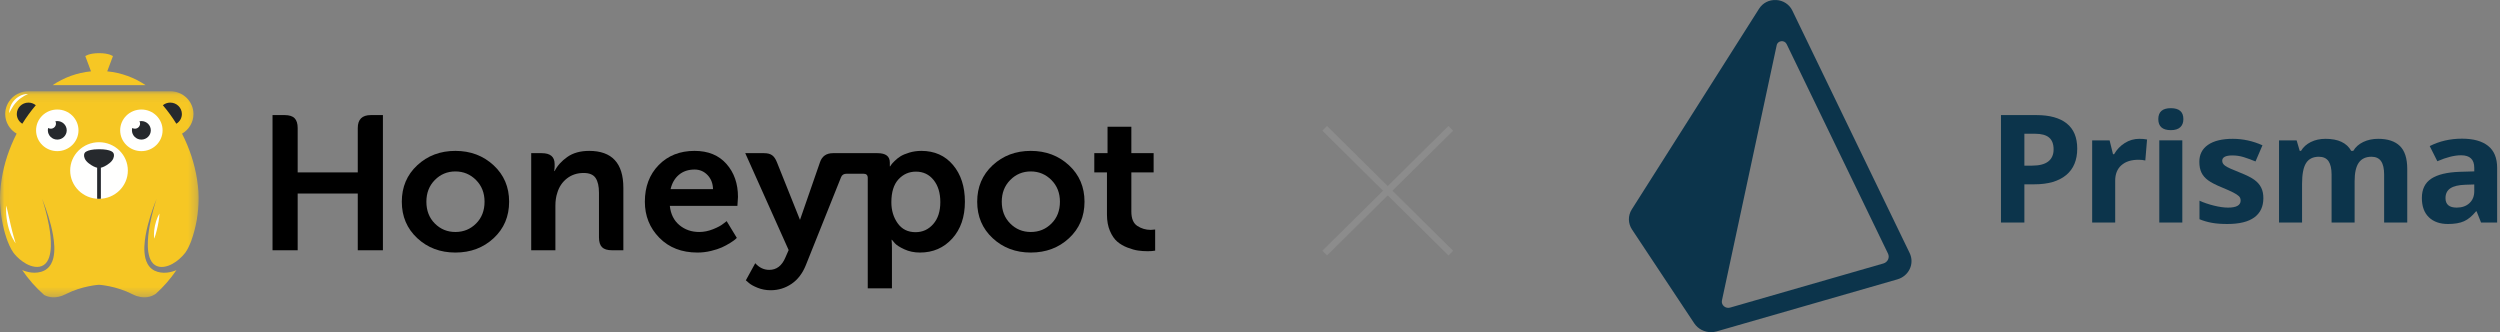 <?xml version="1.0" encoding="UTF-8"?>
<svg width="286px" height="38px" viewBox="0 0 286 38" version="1.1" xmlns="http://www.w3.org/2000/svg" xmlns:xlink="http://www.w3.org/1999/xlink">
    <rect x="0" y="0" width="286" height="38" fill="#808080" stroke="none"/>
    <!-- Generator: Sketch 52.6 (67491) - http://www.bohemiancoding.com/sketch -->
    <title>organizers-logo</title>
    <desc>Created with Sketch.</desc>
    <defs>
        <polygon id="path-1" points="0.012 0.105 0.012 23.688 22.727 23.688 22.727 0.105 0.012 0.105"></polygon>
    </defs>
    <g id="landingpages" stroke="none" stroke-width="1" fill="none" fill-rule="evenodd">
        <g id="GraphQL-day-overview02" transform="translate(-577, -1165)">
            <g id="organizers-logo" transform="translate(577, 1165)">
                <g id="Group-7" opacity="0.493" transform="translate(151.412, 14.25)" stroke="#979797" stroke-width="0.768">
                    <path d="M0.13,14.709 L14.561,0.427" id="Path-6" transform="translate(7.345, 7.568) scale(-1, 1) translate(-7.345, -7.568) "></path>
                    <path d="M0.13,14.709 L14.561,0.427" id="Path-6"></path>
                </g>
                <g id="Prisma-Logo-Dark" transform="translate(186.261, 0)" fill="#0C344B" fill-rule="nonzero">
                    <g id="path0_fill-link" transform="translate(0.085, 0)">
                        <path d="M29.114,30.141 L11.581,35.188 C11.046,35.343 10.532,34.892 10.645,34.366 L16.908,5.171 C17.025,4.626 17.801,4.539 18.045,5.045 L29.642,29.013 C29.861,29.465 29.611,29.998 29.113,30.141 L29.114,30.141 Z M32.12,28.951 L18.692,1.198 L18.692,1.198 C18.353,0.502 17.648,0.043 16.857,0.004 C16.039,-0.042 15.307,0.341 14.894,0.994 L0.332,23.951 C-0.12,24.659 -0.11,25.558 0.357,26.256 L7.476,36.989 C7.9,37.629 8.635,38 9.399,38 C9.616,38 9.834,37.97 10.048,37.909 L30.711,31.96 C31.34,31.781 31.858,31.345 32.132,30.765 C32.402,30.188 32.398,29.524 32.12,28.951 L32.12,28.951 Z" id="path0_fill"></path>
                    </g>
                    <g id="path1_fill-link" transform="translate(42.65, 13.165)">
                        <path d="M2.678,5.784 L3.559,5.784 C4.382,5.784 4.999,5.626 5.407,5.309 C5.816,4.993 6.021,4.532 6.021,3.926 C6.021,3.316 5.849,2.864 5.507,2.573 C5.164,2.281 4.627,2.135 3.896,2.135 L2.678,2.135 L2.678,5.784 Z M8.724,3.834 C8.724,5.157 8.3,6.168 7.45,6.869 C6.601,7.57 5.393,7.92 3.827,7.92 L2.678,7.92 L2.678,12.292 L0,12.292 L0,0 L4.034,0 C5.566,0 6.73,0.321 7.528,0.962 C8.326,1.604 8.724,2.561 8.724,3.834 Z" id="path1_fill"></path>
                    </g>
                    <g id="path2_fill-link" transform="translate(53.082, 15.881)">
                        <path d="M5.39,0 C5.747,0 6.044,0.025 6.28,0.076 L6.081,2.48 C5.868,2.424 5.609,2.396 5.304,2.396 C4.463,2.396 3.808,2.606 3.338,3.027 C2.869,3.447 2.635,4.036 2.635,4.792 L2.635,9.576 L0,9.576 L0,0.177 L1.995,0.177 L2.384,1.757 L2.514,1.757 C2.803,1.241 3.22,0.803 3.728,0.483 C4.237,0.161 4.791,0 5.39,0" id="path2_fill"></path>
                    </g>
                    <g id="path3_fill-link" transform="translate(60.649, 12.375)">
                        <path d="M0.112,13.082 L2.747,13.082 L2.747,3.682 L0.112,3.682 L0.112,13.082 Z M0,1.253 C0,0.417 0.478,0 1.434,0 C2.389,0 2.868,0.417 2.868,1.253 C2.868,1.651 2.748,1.96 2.509,2.182 C2.27,2.403 1.912,2.514 1.434,2.514 C0.478,2.514 0,2.093 0,1.253 Z" id="path3_fill"></path>
                    </g>
                    <g id="path4_fill-link" transform="translate(65.343, 15.881)">
                        <path d="M7.325,6.785 C7.325,7.749 6.981,8.483 6.293,8.988 C5.605,9.492 4.575,9.744 3.205,9.744 C2.502,9.744 1.904,9.698 1.408,9.605 C0.931,9.518 0.465,9.382 0.017,9.198 L0.017,7.079 C0.507,7.303 1.058,7.491 1.672,7.642 C2.285,7.794 2.825,7.869 3.291,7.869 C4.247,7.869 4.725,7.6 4.725,7.062 C4.725,6.86 4.662,6.697 4.535,6.57 C4.408,6.444 4.19,6.301 3.879,6.141 C3.568,5.982 3.153,5.796 2.635,5.582 C1.892,5.28 1.346,5 0.998,4.742 C0.649,4.484 0.396,4.188 0.238,3.855 C0.079,3.521 0,3.111 0,2.623 C0,1.788 0.332,1.142 0.998,0.685 C1.663,0.228 2.606,0 3.827,0 C4.99,0 6.122,0.247 7.222,0.74 L6.427,2.589 C5.983,2.402 5.531,2.237 5.071,2.093 C4.654,1.965 4.22,1.9 3.784,1.9 C3.006,1.9 2.617,2.105 2.617,2.514 C2.617,2.744 2.743,2.943 2.993,3.111 C3.244,3.279 3.792,3.528 4.639,3.859 C5.393,4.156 5.946,4.434 6.297,4.691 C6.648,4.949 6.908,5.246 7.075,5.582 C7.242,5.919 7.325,6.32 7.325,6.785" id="path4_fill"></path>
                    </g>
                    <g id="path5_fill-link" transform="translate(74.46, 15.881)">
                        <path d="M8.647,9.576 L6.012,9.576 L6.012,4.086 C6.012,3.408 5.895,2.899 5.663,2.56 C5.429,2.221 5.062,2.051 4.561,2.051 C3.887,2.051 3.398,2.292 3.093,2.775 C2.787,3.257 2.635,4.05 2.635,5.154 L2.635,9.576 L0,9.576 L0,0.177 L2.013,0.177 L2.367,1.379 L2.514,1.379 C2.773,0.947 3.147,0.609 3.637,0.366 C4.126,0.122 4.688,0 5.321,0 C6.767,0 7.746,0.46 8.258,1.379 L8.491,1.379 C8.751,0.942 9.132,0.603 9.636,0.362 C10.14,0.121 10.708,0 11.342,0 C12.436,0 13.264,0.273 13.825,0.82 C14.387,1.366 14.668,2.242 14.668,3.447 L14.668,9.576 L12.024,9.576 L12.024,4.086 C12.024,3.408 11.907,2.899 11.675,2.56 C11.441,2.221 11.074,2.051 10.573,2.051 C9.928,2.051 9.446,2.276 9.126,2.724 C8.807,3.173 8.647,3.884 8.647,4.86 L8.647,9.576 Z" id="path5_fill"></path>
                    </g>
                    <g id="path6_fill-link" transform="translate(90.8, 15.864)">
                        <path d="M5.995,5.238 L4.975,5.272 C4.209,5.294 3.639,5.429 3.265,5.675 C2.891,5.922 2.704,6.297 2.704,6.802 C2.704,7.525 3.13,7.886 3.982,7.886 C4.592,7.886 5.081,7.715 5.446,7.373 C5.812,7.032 5.995,6.578 5.995,6.011 L5.995,5.238 Z M6.772,9.593 L6.263,8.315 L6.193,8.315 C5.75,8.859 5.294,9.236 4.824,9.446 C4.355,9.656 3.743,9.761 2.989,9.761 C2.061,9.761 1.332,9.504 0.799,8.988 C0.266,8.472 0,7.738 0,6.785 C0,5.788 0.358,5.052 1.075,4.578 C1.793,4.105 2.874,3.842 4.319,3.792 L5.995,3.742 L5.995,3.329 C5.995,2.377 5.494,1.9 4.492,1.9 C3.72,1.9 2.813,2.127 1.771,2.581 L0.898,0.849 C2.01,0.283 3.242,0 4.595,0 C5.891,0 6.884,0.275 7.576,0.824 C8.266,1.373 8.612,2.208 8.612,3.329 L8.612,9.593 L6.772,9.593 Z" id="path6_fill"></path>
                    </g>
                </g>
                <g id="Honeypot" transform="translate(0, 5.938)">
                    <g id="Group-19">
                        <g id="Group-3" transform="translate(0, 4.394)">
                            <mask id="mask-2" fill="white">
                                <use xlink:href="#path-1"></use>
                            </mask>
                            <g id="Clip-2"></g>
                            <path d="M22.706,11.627 C22.572,9.739 22.128,7.937 21.428,6.263 C21.243,5.82 21.046,5.382 20.825,4.958 C21.607,4.504 22.133,3.67 22.133,2.714 C22.133,1.273 20.942,0.105 19.474,0.105 L3.255,0.105 C1.787,0.105 0.597,1.273 0.597,2.714 C0.597,3.669 1.122,4.502 1.902,4.957 C1.682,5.381 1.485,5.818 1.299,6.261 C0.599,7.936 0.155,9.739 0.021,11.627 C0.011,11.852 0,12.076 0,12.303 C0,13.935 0.271,15.504 0.763,16.975 C0.91,17.389 1.192,18.101 1.538,18.577 C1.576,18.626 1.612,18.674 1.655,18.725 C1.66,18.731 1.665,18.738 1.67,18.744 C1.824,18.924 2.01,19.118 2.234,19.311 C2.46,19.503 2.721,19.695 3.019,19.856 C3.314,20.016 3.657,20.145 3.996,20.188 C4.351,20.238 4.725,20.178 5.011,19.982 C5.302,19.79 5.51,19.454 5.631,19.074 C5.871,18.305 5.845,17.433 5.771,16.645 C5.69,15.85 5.544,15.111 5.398,14.484 C5.102,13.228 4.812,12.412 4.812,12.412 C4.812,12.412 5.159,13.205 5.544,14.445 C5.735,15.066 5.936,15.799 6.075,16.605 C6.204,17.41 6.308,18.296 6.098,19.202 C5.99,19.647 5.765,20.116 5.356,20.434 C4.946,20.756 4.433,20.856 3.973,20.867 C3.488,20.87 3.058,20.762 2.668,20.616 C2.62,20.598 2.58,20.575 2.534,20.556 C3.247,21.611 4.097,22.569 5.052,23.414 C5.562,23.689 6.392,23.892 7.492,23.332 C9.409,22.354 11.327,22.246 11.327,22.246 C11.327,22.246 13.245,22.354 15.163,23.332 C16.451,23.988 17.37,23.597 17.835,23.27 C18.722,22.462 19.515,21.557 20.187,20.564 C20.144,20.582 20.107,20.604 20.062,20.621 C19.672,20.767 19.242,20.875 18.758,20.872 C18.297,20.861 17.785,20.761 17.375,20.438 C16.965,20.121 16.74,19.652 16.632,19.207 C16.422,18.301 16.526,17.414 16.655,16.61 C16.795,15.804 16.995,15.071 17.186,14.45 C17.572,13.209 17.918,12.416 17.918,12.416 C17.918,12.416 17.628,13.232 17.332,14.488 C17.187,15.116 17.04,15.855 16.959,16.649 C16.886,17.438 16.859,18.31 17.099,19.079 C17.22,19.459 17.428,19.794 17.72,19.986 C18.005,20.183 18.38,20.243 18.734,20.193 C19.073,20.15 19.417,20.021 19.711,19.861 C20.009,19.7 20.271,19.508 20.497,19.315 C20.801,19.054 21.031,18.793 21.208,18.562 C21.484,18.177 21.718,17.645 21.875,17.238 C22.425,15.693 22.727,14.033 22.727,12.303 C22.727,12.076 22.716,11.852 22.706,11.627" id="Fill-1" fill="#F6C724" mask="url(#mask-2)"></path>
                        </g>
                        <path d="M8.979,8.971 C8.979,10.286 7.893,11.352 6.553,11.352 C5.213,11.352 4.127,10.286 4.127,8.971 C4.127,7.656 5.213,6.591 6.553,6.591 C7.893,6.591 8.979,7.656 8.979,8.971" id="Fill-4" fill="#FFFFFE"></path>
                        <path d="M3.255,5.799 C2.519,5.799 1.922,6.385 1.922,7.108 C1.922,7.576 2.175,7.985 2.552,8.216 C3.014,7.472 3.529,6.764 4.096,6.099 C3.866,5.914 3.576,5.799 3.255,5.799" id="Fill-5" fill="#26292D"></path>
                        <path d="M19.474,5.799 C19.153,5.799 18.862,5.915 18.632,6.1 C19.199,6.765 19.714,7.473 20.175,8.217 C20.554,7.986 20.808,7.577 20.808,7.108 C20.808,6.385 20.21,5.799 19.474,5.799" id="Fill-6" fill="#26292D"></path>
                        <path d="M6.553,7.912 C6.478,7.912 6.405,7.919 6.335,7.934 C6.378,8.014 6.403,8.106 6.403,8.204 C6.403,8.525 6.138,8.785 5.81,8.785 C5.7,8.785 5.598,8.756 5.509,8.704 C5.487,8.79 5.474,8.879 5.474,8.971 C5.474,9.556 5.957,10.031 6.553,10.031 C7.15,10.031 7.633,9.556 7.633,8.971 C7.633,8.386 7.15,7.912 6.553,7.912" id="Fill-7" fill="#26292D"></path>
                        <path d="M18.6,8.971 C18.6,10.286 17.514,11.352 16.174,11.352 C14.834,11.352 13.747,10.286 13.747,8.971 C13.747,7.656 14.834,6.591 16.174,6.591 C17.514,6.591 18.6,7.656 18.6,8.971" id="Fill-8" fill="#FFFFFE"></path>
                        <path d="M16.174,7.912 C16.099,7.912 16.026,7.919 15.955,7.934 C15.999,8.014 16.023,8.106 16.023,8.204 C16.023,8.525 15.758,8.785 15.431,8.785 C15.321,8.785 15.218,8.756 15.13,8.704 C15.107,8.79 15.094,8.879 15.094,8.971 C15.094,9.556 15.577,10.031 16.174,10.031 C16.77,10.031 17.253,9.556 17.253,8.971 C17.253,8.386 16.77,7.912 16.174,7.912" id="Fill-9" fill="#26292D"></path>
                        <path d="M14.626,13.569 C14.626,15.356 13.149,16.806 11.327,16.806 C9.505,16.806 8.028,15.356 8.028,13.569 C8.028,11.781 9.505,10.331 11.327,10.331 C13.149,10.331 14.626,11.781 14.626,13.569" id="Fill-10" fill="#FFFFFE"></path>
                        <path d="M13.039,11.801 C13.039,11.756 13.03,11.714 13.018,11.673 C13.012,11.653 13.008,11.641 13.008,11.641 L13.008,11.641 C12.992,11.601 12.971,11.565 12.946,11.531 L12.946,11.531 C12.946,11.531 12.752,11.139 11.347,11.135 L11.347,11.135 C11.343,11.135 11.34,11.135 11.337,11.135 C11.333,11.135 11.331,11.135 11.327,11.135 L11.327,11.135 C10.51,11.137 10.103,11.27 9.905,11.382 C9.786,11.429 9.692,11.523 9.647,11.641 L9.646,11.641 C9.646,11.641 9.641,11.655 9.635,11.678 C9.624,11.718 9.616,11.758 9.616,11.801 C9.616,11.805 9.617,11.808 9.617,11.812 C9.608,12.016 9.676,12.374 10.146,12.741 C10.576,13.077 10.911,13.202 11.113,13.249 L11.113,16.795 C11.184,16.799 11.255,16.806 11.327,16.806 C11.399,16.806 11.47,16.799 11.541,16.795 L11.541,13.249 C11.743,13.201 12.078,13.077 12.508,12.741 C12.976,12.375 13.045,12.018 13.037,11.815 C13.037,11.81 13.039,11.806 13.039,11.801" id="Fill-11" fill="#26292D"></path>
                        <path d="M6.019,3.804 L16.659,3.804 C15.385,2.945 13.888,2.38 12.267,2.224 L12.919,0.483 C12.919,0.483 12.504,0.144 11.339,0.144 C10.174,0.144 9.759,0.483 9.759,0.483 L10.411,2.224 C8.79,2.38 7.293,2.945 6.019,3.804" id="Fill-12" fill="#F6C724"></path>
                        <path d="M1.791,21.892 C1.791,21.892 1.614,21.667 1.42,21.287 C1.225,20.908 1.027,20.373 0.9,19.823 C0.772,19.273 0.71,18.711 0.698,18.29 C0.687,17.868 0.714,17.586 0.714,17.586 C0.714,17.586 0.735,17.654 0.764,17.773 C0.792,17.893 0.833,18.063 0.881,18.267 C0.974,18.675 1.086,19.217 1.213,19.753 C1.334,20.29 1.475,20.823 1.591,21.222 C1.65,21.423 1.7,21.589 1.734,21.706 C1.773,21.824 1.791,21.892 1.791,21.892" id="Fill-13" fill="#FFFFFE"></path>
                        <path d="M18.243,18.493 C18.243,18.493 18.238,18.682 18.208,18.957 C18.176,19.232 18.114,19.59 18.04,19.946 C17.963,20.3 17.875,20.653 17.795,20.917 C17.759,21.05 17.714,21.159 17.692,21.237 C17.666,21.314 17.647,21.358 17.647,21.358 C17.647,21.358 17.615,21.171 17.613,20.892 C17.612,20.613 17.649,20.243 17.726,19.881 C17.804,19.52 17.919,19.168 18.03,18.911 C18.143,18.655 18.243,18.493 18.243,18.493" id="Fill-14" fill="#FFFFFE"></path>
                        <path d="M3.213,4.816 C3.213,4.816 3.014,4.89 2.756,5.043 C2.625,5.117 2.48,5.21 2.335,5.319 C2.188,5.428 2.045,5.557 1.912,5.695 C1.776,5.831 1.661,5.985 1.552,6.131 C1.453,6.284 1.358,6.427 1.288,6.559 C1.21,6.688 1.155,6.802 1.115,6.882 C1.074,6.962 1.046,7.007 1.046,7.007 C1.046,7.007 1.046,6.956 1.055,6.866 C1.069,6.777 1.068,6.643 1.116,6.493 C1.15,6.339 1.221,6.168 1.309,5.988 C1.405,5.813 1.53,5.637 1.679,5.479 C1.98,5.167 2.373,4.954 2.685,4.876 C2.998,4.793 3.213,4.816 3.213,4.816" id="Fill-15" fill="#FFFFFE"></path>
                    </g>
                    <g id="Group-21" transform="translate(30.97, 7.123)" fill="#000000">
                        <path d="M23.496,12.508 C22.852,13.155 22.061,13.478 21.125,13.478 C20.202,13.478 19.419,13.155 18.774,12.508 C18.13,11.863 17.808,11.031 17.808,10.015 C17.808,9.013 18.13,8.186 18.774,7.532 C19.419,6.879 20.202,6.552 21.125,6.552 C22.047,6.552 22.834,6.879 23.486,7.532 C24.137,8.186 24.463,9.013 24.463,10.015 C24.463,11.031 24.141,11.863 23.496,12.508 L23.496,12.508 Z M21.125,4.2 C19.396,4.2 17.943,4.749 16.765,5.844 C15.586,6.941 14.997,8.331 14.997,10.015 C14.997,11.699 15.586,13.089 16.765,14.186 C17.943,15.282 19.396,15.831 21.125,15.831 C22.867,15.831 24.327,15.282 25.506,14.186 C26.685,13.089 27.274,11.699 27.274,10.015 C27.274,8.331 26.681,6.941 25.495,5.844 C24.309,4.749 22.852,4.2 21.125,4.2 L21.125,4.2 Z" id="Fill-16"></path>
                        <path d="M45.745,8.577 C45.906,7.881 46.224,7.333 46.7,6.934 C47.176,6.534 47.773,6.334 48.491,6.334 C49.076,6.334 49.57,6.545 49.973,6.966 C50.376,7.387 50.584,7.924 50.599,8.577 L45.745,8.577 L45.745,8.577 Z M48.491,4.2 C46.807,4.2 45.438,4.742 44.384,5.823 C43.329,6.905 42.802,8.302 42.802,10.015 C42.802,11.641 43.355,13.017 44.461,14.143 C45.566,15.267 47.019,15.831 48.82,15.831 C49.347,15.831 49.864,15.768 50.369,15.645 C50.874,15.522 51.287,15.387 51.61,15.242 C51.931,15.097 52.243,14.929 52.543,14.741 C52.844,14.552 53.037,14.418 53.125,14.338 C53.213,14.259 53.279,14.196 53.322,14.153 L52.159,12.236 L51.763,12.541 C51.514,12.745 51.126,12.952 50.599,13.162 C50.072,13.373 49.545,13.478 49.018,13.478 C48.139,13.478 47.385,13.216 46.756,12.693 C46.126,12.171 45.76,11.439 45.658,10.494 L53.389,10.494 L53.455,9.47 C53.455,7.946 53.016,6.687 52.136,5.692 C51.258,4.698 50.043,4.2 48.491,4.2 L48.491,4.2 Z" id="Fill-17"></path>
                        <path d="M75.791,12.574 C75.249,13.192 74.575,13.5 73.77,13.5 C72.891,13.5 72.21,13.162 71.728,12.487 C71.244,11.812 71.002,11.01 71.002,10.08 C71.002,8.92 71.273,8.044 71.815,7.456 C72.357,6.868 73.023,6.574 73.814,6.574 C74.649,6.574 75.322,6.894 75.834,7.532 C76.347,8.171 76.603,9.013 76.603,10.059 C76.603,11.118 76.332,11.957 75.791,12.574 L75.791,12.574 Z M74.429,4.2 C73.946,4.2 73.488,4.266 73.056,4.396 C72.624,4.527 72.288,4.669 72.046,4.821 C71.804,4.974 71.581,5.151 71.376,5.354 C71.17,5.558 71.042,5.7 70.992,5.779 C70.94,5.859 70.9,5.921 70.871,5.964 L70.826,5.964 L70.826,5.529 C70.826,4.817 70.358,4.461 69.421,4.461 L64.326,4.461 C63.564,4.461 63.067,4.811 62.833,5.507 L62.77,5.69 L60.549,12.093 L57.913,5.507 C57.766,5.129 57.583,4.861 57.363,4.701 C57.144,4.541 56.836,4.461 56.441,4.461 L54.287,4.461 L59.252,15.547 L58.879,16.396 C58.483,17.34 57.868,17.812 57.034,17.812 C56.418,17.812 55.884,17.558 55.43,17.049 L54.355,19.01 L54.684,19.292 C54.889,19.481 55.226,19.67 55.694,19.859 C56.163,20.048 56.66,20.142 57.188,20.142 C58.067,20.142 58.864,19.899 59.582,19.412 C60.299,18.926 60.848,18.204 61.229,17.246 L65.249,7.206 C65.351,6.944 65.563,6.814 65.885,6.814 L67.818,6.814 C68.139,6.814 68.301,6.973 68.301,7.292 L68.301,19.924 L71.068,19.924 L71.068,15.329 C71.068,14.952 71.054,14.632 71.025,14.371 L71.068,14.371 L71.376,14.741 C71.581,14.974 71.95,15.213 72.485,15.459 C73.019,15.706 73.616,15.831 74.275,15.831 C75.768,15.831 76.999,15.296 77.965,14.229 C78.931,13.162 79.415,11.757 79.415,10.015 C79.415,8.288 78.96,6.886 78.053,5.812 C77.145,4.737 75.937,4.2 74.429,4.2 L74.429,4.2 Z" id="Fill-18"></path>
                        <path d="M89.32,12.508 C88.676,13.155 87.886,13.478 86.949,13.478 C86.026,13.478 85.242,13.155 84.599,12.508 C83.954,11.863 83.632,11.031 83.632,10.015 C83.632,9.013 83.954,8.186 84.599,7.532 C85.242,6.879 86.026,6.552 86.949,6.552 C87.871,6.552 88.658,6.879 89.31,7.532 C89.961,8.186 90.287,9.013 90.287,10.015 C90.287,11.031 89.965,11.863 89.32,12.508 L89.32,12.508 Z M86.949,4.2 C85.221,4.2 83.768,4.749 82.589,5.844 C81.41,6.941 80.821,8.331 80.821,10.015 C80.821,11.699 81.41,13.089 82.589,14.186 C83.768,15.282 85.221,15.831 86.949,15.831 C88.691,15.831 90.151,15.282 91.33,14.186 C92.509,13.089 93.098,11.699 93.098,10.015 C93.098,8.331 92.505,6.941 91.319,5.844 C90.133,4.749 88.676,4.2 86.949,4.2 L86.949,4.2 Z" id="Fill-19"></path>
                        <path d="M100.675,13.238 C100.118,13.238 99.61,13.089 99.149,12.792 C98.687,12.494 98.456,11.946 98.456,11.147 L98.456,6.661 L101.005,6.661 L101.005,4.461 L98.456,4.461 L98.456,1.435 L95.733,1.435 L95.733,4.461 L94.217,4.461 L94.217,6.661 L95.667,6.661 L95.667,11.496 C95.667,12.208 95.781,12.828 96.007,13.358 C96.234,13.889 96.513,14.295 96.842,14.578 C97.172,14.861 97.563,15.089 98.017,15.264 C98.471,15.438 98.874,15.551 99.225,15.601 C99.577,15.652 99.942,15.678 100.324,15.678 C100.66,15.678 100.946,15.656 101.18,15.612 L101.18,13.195 L100.675,13.238" id="Fill-20"></path>
                        <path d="M9.959,1.587 L9.959,6.661 L3.084,6.661 L3.084,1.587 C3.084,1.079 2.967,0.705 2.733,0.465 C2.498,0.225 2.118,0.105 1.59,0.105 L0.207,0.105 L0.207,15.569 L3.084,15.569 L3.084,9.079 L9.959,9.079 L9.959,15.569 L12.836,15.569 L12.836,0.105 L11.452,0.105 C10.456,0.105 9.959,0.6 9.959,1.587" id="Fill-21"></path>
                        <path d="M36.433,4.2 C35.423,4.2 34.588,4.432 33.929,4.897 C33.27,5.362 32.787,5.899 32.479,6.509 L32.436,6.509 L32.479,6.029 L32.479,5.703 C32.479,4.876 31.989,4.461 31.008,4.461 L29.8,4.461 L29.8,15.569 L32.567,15.569 L32.567,10.472 C32.567,9.921 32.64,9.427 32.787,8.992 C32.992,8.31 33.361,7.761 33.896,7.347 C34.43,6.934 35.063,6.727 35.796,6.727 C36.455,6.727 36.912,6.919 37.168,7.304 C37.425,7.688 37.553,8.251 37.553,8.992 L37.553,14.088 C37.553,14.611 37.67,14.988 37.904,15.221 C38.138,15.452 38.519,15.569 39.047,15.569 L40.342,15.569 L40.342,8.425 C40.342,5.609 39.039,4.2 36.433,4.2" id="Fill-22"></path>
                    </g>
                </g>
            </g>
        </g>
    </g>
</svg>